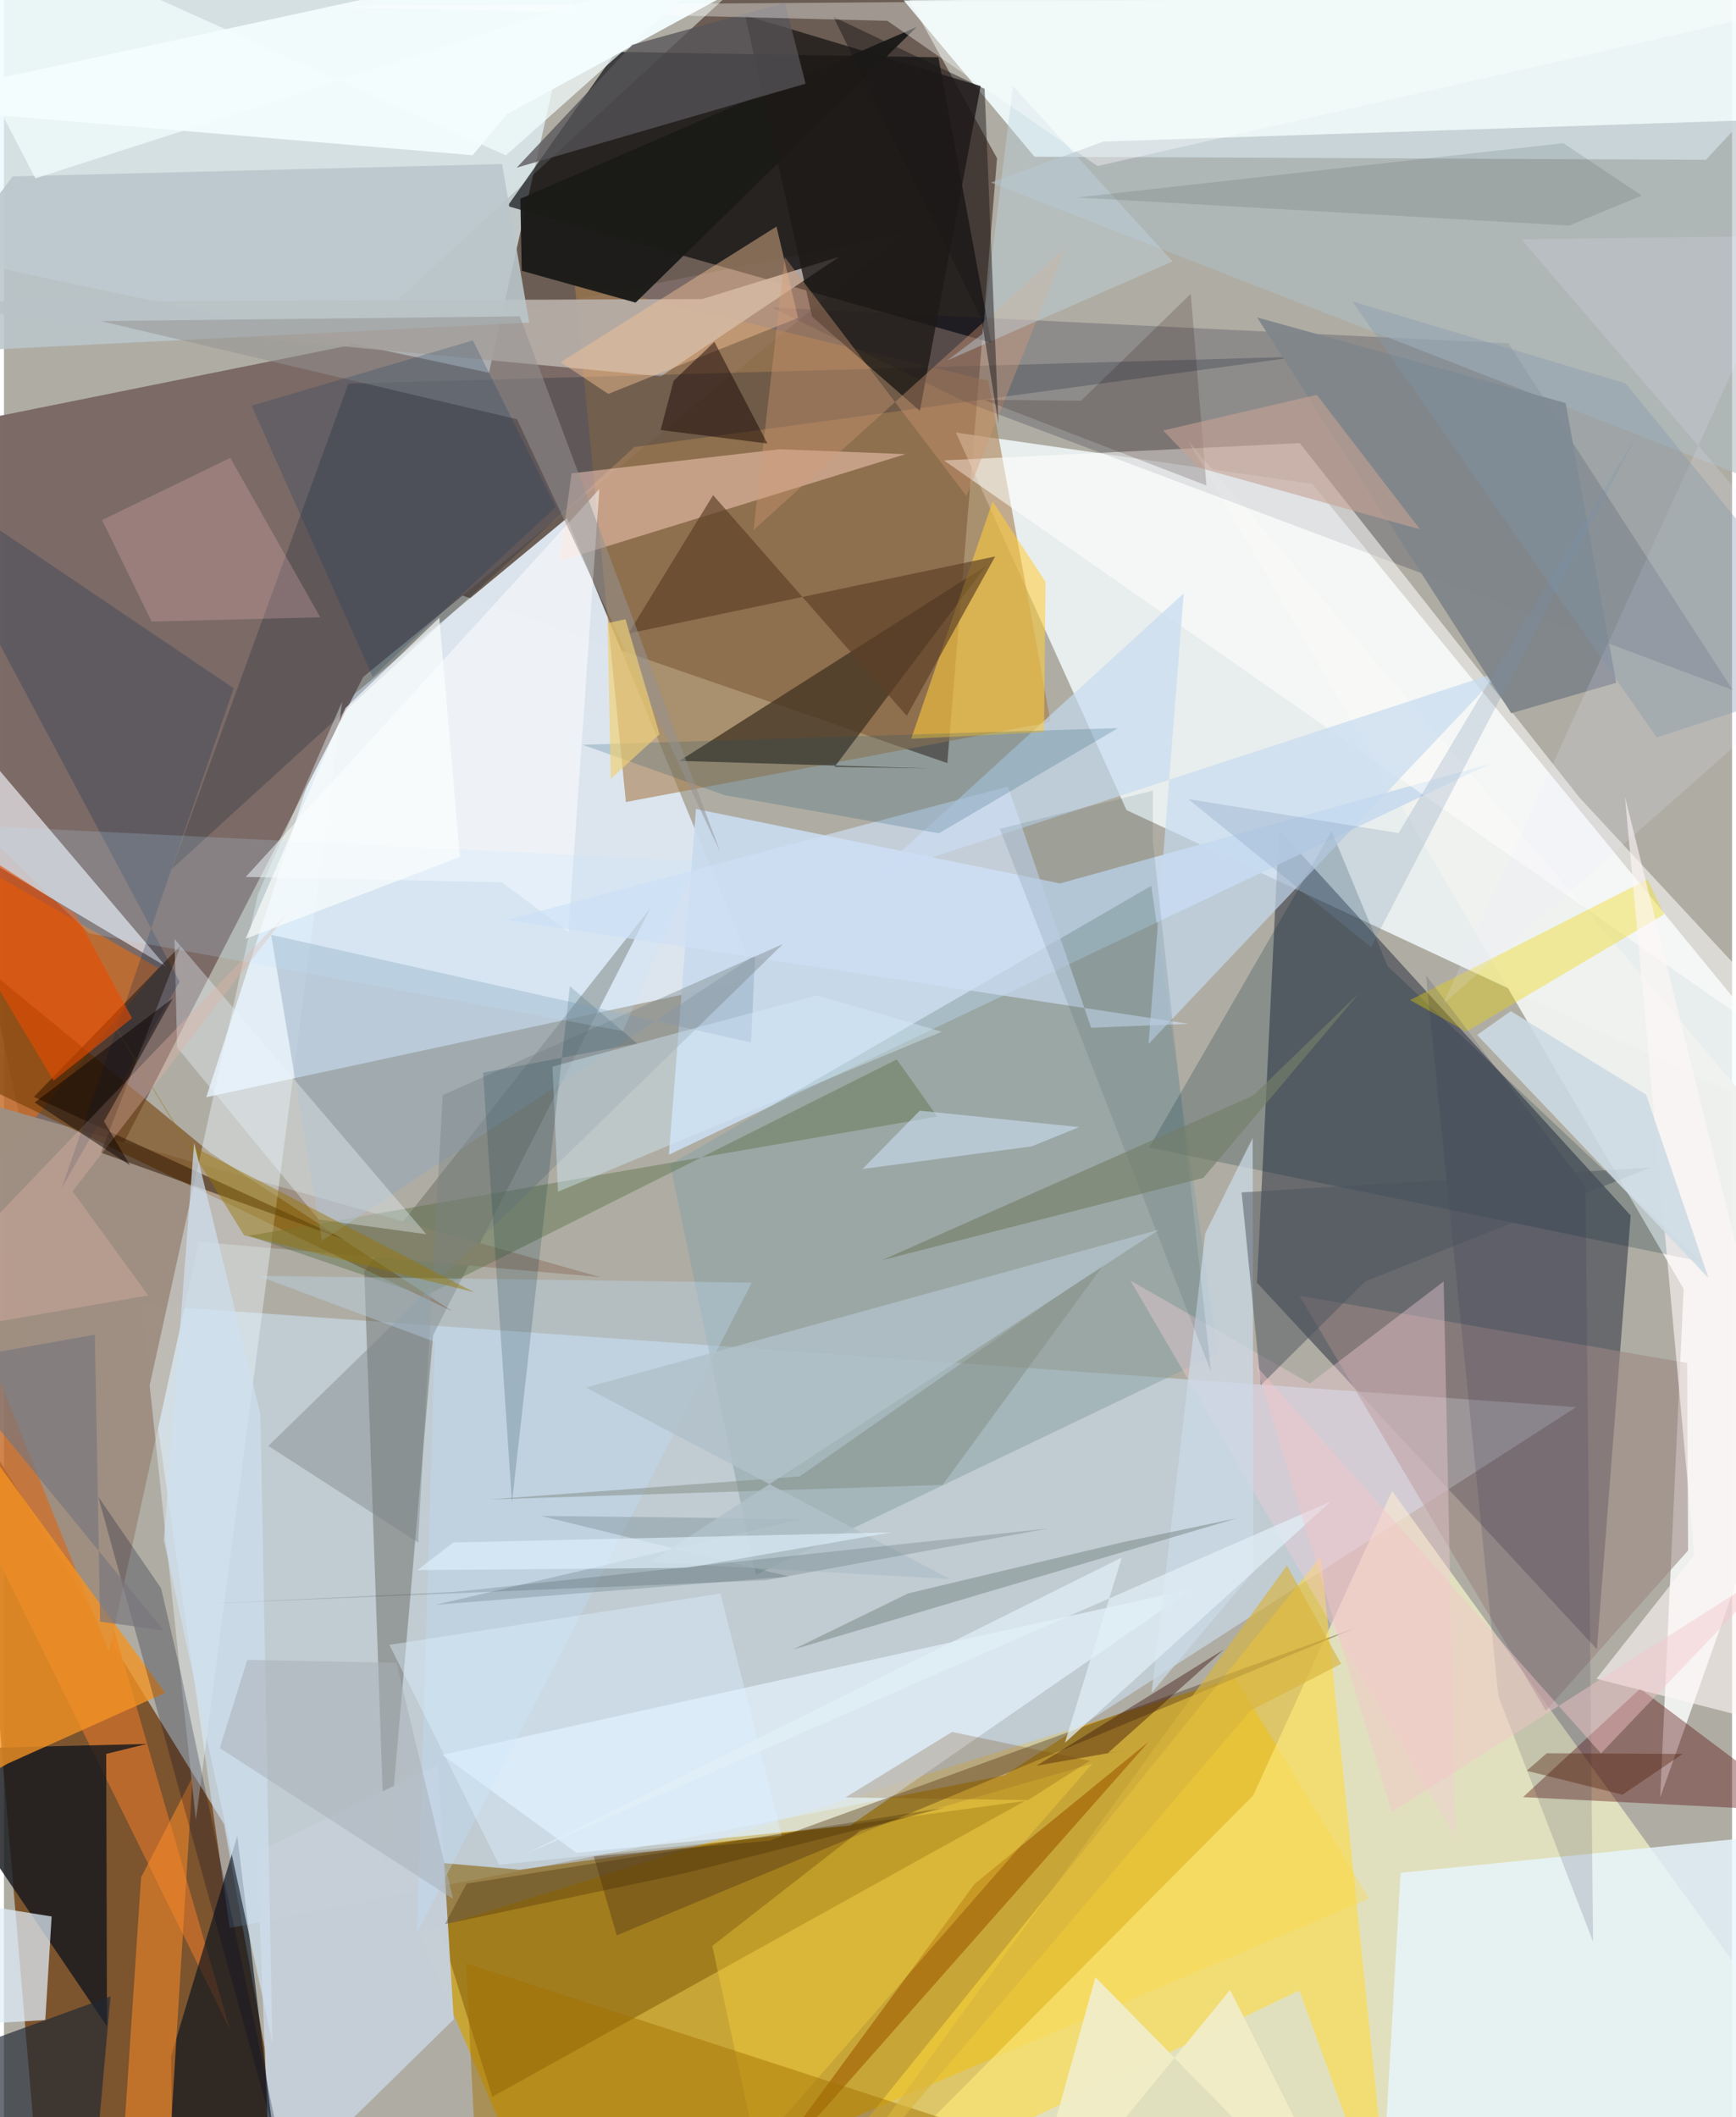 <svg xmlns="http://www.w3.org/2000/svg" width="228" height="278" viewBox="0 0 836 1024"><path fill="#afada3" d="M0 0h836v1024H0z"/><path fill="#59483d" fill-opacity=".788" d="M456.38 369.093L86.325 241.238 407.49-55.287l72.934 131.839z"/><path fill="#d3a209" fill-opacity=".698" d="M265.384 1086l-64.75-151.052 395.069-123.447 64.68 106.775z"/><path fill="#703f12" fill-opacity=".804" d="M-14.648 686.153l121.07 196.028L143.412 1086l-124.242-.897z"/><path fill="#f5fdff" fill-opacity=".808" d="M543.073 391.814L898 557.486l-265.052-323.45-172.412-24.81z"/><path fill="#dce5ee" fill-opacity=".984" d="M272.33 250.63l91.745 222.683L97.88 530.689l59.994-185.367z"/><path fill="#7b6a66" fill-opacity=".992" d="M173.818 327.394L24.196 618.402-62 213.226l497.773-100.358z"/><path fill="#000822" fill-opacity=".404" d="M616.818 401.317l170.15 186.601-16.362 209.752-164.435-177.288z"/><path fill="#f0fbfc" fill-opacity=".914" d="M498.52 75.789L435.278.2 898-3.03l-74.649 80.334z"/><path fill="#d0e8ff" fill-opacity=".514" d="M109.232 932.522l374.663-73.826L760.573 680.58 65.949 631.024z"/><path fill="#ffffcf" fill-opacity=".62" d="M898 1033.828l-485.168 27.348 191.502-192.742 67.21-147.285z"/><path fill="#e6f8ff" fill-opacity=".686" d="M-60.77 117.139l295.384 63.156L275.166-.877-20.708-12.893z"/><path fill="#020608" fill-opacity=".659" d="M477.644 165.748L243.625 99.676 296.118 25.1l155.934 2.626z"/><path fill="#eff1ee" fill-opacity=".976" d="M812.578 623.372L573.11 213.59 898 596.199l-96.771 273.189z"/><path fill="#c8daee" fill-opacity=".937" d="M510.906 427.293l207.9-57.82L321.68 558.489l13.108-167.21z"/><path fill="#a57c4b" fill-opacity=".592" d="M275.956 135.988l24.918 251.92 205.473-38.707-30.16-165.037z"/><path fill="#ffda3d" fill-opacity=".565" d="M671.393 1086l-34.25-333.235L368.242 1086l258.475-123.276z"/><path fill="#000027" fill-opacity=".188" d="M465.186 194.46L836.37 333.78 727.83 166.078 371.388 148.72z"/><path fill="#c76d2b" fill-opacity=".835" d="M109.319 981.566L-62 390.164l136.684 78.083L-62 634.482z"/><path fill="#89640f" fill-opacity=".612" d="M200.743 900.095l48.71 4.217L493.93 871.06l-257.677 143.058z"/><path fill="#e3f1fc" fill-opacity=".733" d="M575.02 768.454l-165.711 114.5-132.287 13.198-64.997-47.395z"/><path fill="#6a6a5e" fill-opacity=".478" d="M184.718 908.835l-10.415-294.072 138.45-175.58-105.157 206.613z"/><path fill="#e7f6ff" fill-opacity=".8" d="M675.676 905.827L898 883.427 860.983 1086l-193.164-43.07z"/><path fill="#c5ced7" fill-opacity=".992" d="M217.61 976.668l-7.633-123.172-87.498 42.251 6.466 167.826z"/><path fill="#16191e" fill-opacity=".824" d="M-40.865 846.18l109.976-2.694-19.639 4.806.368 131.757z"/><path fill="#ede9ee" fill-opacity=".706" d="M-55.348 310.013L78.347 467.42-62 383.845l24.677 42.021z"/><path fill="#b6aea7" fill-opacity=".925" d="M317.826 182.036l86.337-57.837-66.377 20.435L-62 146.184z"/><path fill="#9e8f82" fill-opacity=".992" d="M-62 518.667l350.637 99.057-194.32-17.134-43.532 198.45z"/><path fill="#f3fcfd" fill-opacity=".973" d="M243.232 55.273L458.79-62-62 50.751l288.729 24.315z"/><path fill="#453624" fill-opacity=".784" d="M401.841 370.902l45.895.748-120.975-3.634 148.403-94.367z"/><path fill="#000d1d" fill-opacity=".616" d="M80.803 994.563l32.095-106.58 17.378 144.278L82.05 1086z"/><path fill="#89a3a5" fill-opacity=".518" d="M363.733 761.676l-41.501-198.467 232.821-134.783 32.216 226.224z"/><path fill="#550506" fill-opacity=".373" d="M898 896.685V877.46l-163.096-8.26 56.652-52.43z"/><path fill="#f59323" fill-opacity=".78" d="M-62 627.06v261.81l63.916-35.92 76.07-34.179z"/><path fill="#0a1c32" fill-opacity=".235" d="M304.988 216.2L81.11 420.37l85.522-234.832L626.15 172.53z"/><path fill="#fdd1c0" fill-opacity=".498" d="M274.6 228.926l-5.87 42.402 167.433-51.682-60.989-2.354z"/><path fill="#713b00" fill-opacity=".561" d="M-50.246 433.79L99.856 557.534l117.17 76.756-227.981-109.397z"/><path fill="#edfaff" fill-opacity=".396" d="M163.56 339.514l-40.723 93.09-52.35 237.467 22.356 210.297z"/><path fill="#e0eefa" fill-opacity=".725" d="M23.065 926.926l-3.06 50.094L-62 981.962v-68.676z"/><path fill="#1a1917" fill-opacity=".957" d="M441.577 13.044L249.813 96.139l.68 34.825 55.075 15.398z"/><path fill="#fffffd" fill-opacity=".537" d="M898 531.996L454.715 222.684l172.161-8.363 135.286 171.417z"/><path fill="#9e8783" fill-opacity=".58" d="M745.92 827.35L626.745 626.73l187.543 32.485.457 90.69z"/><path fill="#002534" fill-opacity=".216" d="M642.314 402.087l27.018 65.184 151.53 142.887-266.878-55.128z"/><path fill="#bac6cb" fill-opacity=".882" d="M254.12 156.021l-13.14-76.703L4.284 85.317-62 171.89z"/><path fill="#c6daf0" fill-opacity=".678" d="M570.733 286.968l-149.955 136.92 303.763-99.35-170.819 180.397z"/><path fill="#fecc3c" fill-opacity=".557" d="M438.889 357.317l39.416-114.83 25.562 38.897-.707 72.758z"/><path fill="#1d1a17" fill-opacity=".796" d="M358.571 7.475l32.345 145.622 52.171 45.64L472.5 41.64z"/><path fill="#aebcc3" fill-opacity=".584" d="M477.48 88.297l54.465-19.83L898 56.394v195.924z"/><path fill="#eed702" fill-opacity=".361" d="M795.123 425.32l7.963 16.96-95.666 56.693-27.16-15.274z"/><path fill="#60734d" fill-opacity=".463" d="M431.93 512.412l19.567 27.619-333.15 57.696 85.212 29.1z"/><path fill="#2f1500" fill-opacity=".533" d="M165.111 599.632L46.902 557.505 85.66 457.087l-71.172 73.442z"/><path fill="#1f2632" fill-opacity=".659" d="M51.533 965.59l-5.66 63.15L-62 1086v-79.054z"/><path fill="#523816" fill-opacity=".408" d="M296.441 936.079l-11.085-38.175 84.93-7.615 284.248-103.194z"/><path fill="#f68a28" fill-opacity=".569" d="M91.251 859.472l-24.905 48.559L54.5 1086l23.122-6.288z"/><path fill="#81868a" fill-opacity=".984" d="M729.175 344.96l50.8-14.705-24.484-135.327-149.237-41.394z"/><path fill="#8fa8bf" fill-opacity=".447" d="M129.243 452.132l232.224 52.096 1.922-42.27-209.546 138.12z"/><path fill="#f5c197" fill-opacity=".455" d="M384.156 153.769l-10.422-44.186-104.478 65.611 23.111 15.328z"/><path fill="#f1ccd7" fill-opacity=".396" d="M702.284 888.89l-5.792-269.111-64.714 49.373-86.81-49.794z"/><path fill="#565458" fill-opacity=".765" d="M303.967 21.672l73.82-20.32 10.02 39.134-139.762 40.6z"/><path fill="#fff" fill-opacity=".51" d="M273.098 450.686l-32.218-23.941-123.906-2.604 171.067-187.594z"/><path fill="#e9f5fd" fill-opacity=".369" d="M152.229 589.82l-68.485-83.28-1.236-52.384 121.82 142.812z"/><path fill="#fff6f6" fill-opacity=".616" d="M770.4 811.956L898 844.572 784.2 385.369l33.498 366.681z"/><path fill="#a36509" fill-opacity=".698" d="M469.531 911.215l84.28-68.807-156.339 176.99-36.632 40.072z"/><path fill="#5c4026" fill-opacity=".663" d="M436.765 346.244l-93.7-106.758-40.965 66.915 177.418-37.262z"/><path fill="#cfdff5" fill-opacity=".655" d="M572.963 495.182l-47.004 1.908-40.25-116.67-242.36 64.484z"/><path fill="#f0ecc6" fill-opacity=".98" d="M593.154 962.471L491.96 1086l36.066-129.687L655.15 1086z"/><path fill="#cbdbe7" fill-opacity=".714" d="M604.462 760.193l-.374-209.766-22.916 46.06-25.987 222.33z"/><path fill="#d49a77" fill-opacity=".384" d="M362.605 256.378l15.14-132.008 87.891 115.523 47.914-119.998z"/><path fill="#fed940" fill-opacity=".337" d="M342.676 941.19l71.42-55.673 112.465-32.504-162.625 186.233z"/><path fill="#27294f" fill-opacity=".157" d="M687.935 471.639l77.171 102.23 3.67 365.31-45.864-118.959z"/><path fill="#00274c" fill-opacity=".227" d="M27.93 574.692l83.182-241.8-159.058-107.446L84.956 474.8z"/><path fill="#a27102" fill-opacity=".475" d="M229.003 1058.163l73.2 14.269 169.288-42.203-247.987-80.687z"/><path fill="#fec4c8" fill-opacity=".231" d="M71.44 300.648l-23.98-49.115 62.05-30.083 43.518 77.117z"/><path fill="#798385" fill-opacity=".408" d="M376.922 456.554L127.913 699.343l72.452 46.738 11.863-216.402z"/><path fill="#c2e0fe" fill-opacity=".318" d="M361.798 620.345L122.996 617.1l85.411 31.895-8.588 285.752z"/><path fill="#4c545d" fill-opacity=".494" d="M658.507 619.796l138.128-55.128-197.887 12.052 9.312 93.225z"/><path fill="#d4ecfb" fill-opacity=".412" d="M393.33 481.373l-127.985 34.473 2.687 60.537 185.564-77.38z"/><path fill="#000728" fill-opacity=".247" d="M138.004 1058.471L45.619 723.92l30.383 44.23 9.263 39.697z"/><path fill="#ea4c00" fill-opacity=".6" d="M34.571 442.034l27.402 50.411-37.97 30.228-84.82-142.156z"/><path fill="#160400" fill-opacity=".471" d="M317.684 207.978l6.273-23.79 19.726-18.837 25.665 49.175z"/><path fill="#185170" fill-opacity=".204" d="M279.89 360.22l259.046-8.056-86.65 50.87-103.605-18.415z"/><path fill="#838e86" fill-opacity=".51" d="M384.908 714.116l147.718-103.312-78.536 107.384-219.557 7.054z"/><path fill="#cddae3" fill-opacity=".878" d="M824.595 618.117L712.667 500.558l16.298-11.504 65.451 40.337z"/><path fill="#977705" fill-opacity=".459" d="M227.415 624.99L87.872 552.677l-50.48-82.726 78.765 127.504z"/><path fill="#72878f" fill-opacity=".365" d="M208.77 776.193l177.02-41.518-126.11-1.492 120.148 29.322z"/><path fill="#360e07" fill-opacity=".408" d="M534.09 847.856l56.195-50.145-90.715 56.287 42.483-7.425z"/><path fill="#032d3e" fill-opacity=".184" d="M245.76 726.74l-14-207.91 74.532-14.143-32.509-27.663z"/><path fill="#cedeee" fill-opacity=".718" d="M124.098 684.155L91.988 552.76 77.387 744.815l52.447 243.074z"/><path fill="#210200" fill-opacity=".173" d="M521.033 193.862l-47.061-.52 107.75 41.47-7.568-92.713z"/><path fill="#21454a" fill-opacity=".122" d="M555.789 406.854L583.98 663.57 481.754 400.863l74.085-18.486z"/><path fill="#def0ff" fill-opacity=".412" d="M376.187 887.759l-29.53-117.042-160.187 24.83 53.036 106.41z"/><path fill="#949393" fill-opacity=".525" d="M46.723 155.284l201.454 47.484 98.4 209.466-97.013-259.225z"/><path fill="#b0c1c9" fill-opacity=".804" d="M312.4 755.639l145.154 8.042-176.042-92.57 277.295-76.353z"/><path fill="#778685" fill-opacity=".494" d="M437.486 770.654l-55.744 27.186 214.849-63.552-55.279 11.605z"/><path fill="#e0f0fe" fill-opacity=".631" d="M217.417 746.032l-17.432 13.382 130.325-1.08 99.051-17.177z"/><path fill="#d2e6ff" fill-opacity=".518" d="M497.156 554.463l22.998-9.314-77.12-7.948-27.682 28.202z"/><path fill="#e0b2a5" fill-opacity=".373" d="M-62 649.434l131.801-22.883-36.613-50.353 105.616-136.59z"/><path fill="#bfd7e1" fill-opacity=".412" d="M473.316 161.533l-16.895 12.773 108.9-47.887-77.192-84.815z"/><path fill="#1b181a" fill-opacity=".482" d="M401.254 8.131l73.16 34.86 6.73 162.03-8.23-50.81z"/><path fill="#eee8ff" fill-opacity=".169" d="M866.105 113.98L696.248 485.587 898 307.035l-163.848-191.24z"/><path fill="#e1eef7" fill-opacity=".737" d="M642.027 726.131l-128.78 116.815 27.529-89.63-288.008 143.19z"/><path fill="#743f07" fill-opacity=".227" d="M525.298 851.633l-66.619-13.964-51.59 31.68 88.247 1.3z"/><path fill="#fff" fill-opacity=".357" d="M892.998-2.31L152.16 3.09l275.194 6.992 101.643 70.225z"/><path fill="#11385b" fill-opacity=".22" d="M178.339 327.37l88.609-82.103-40.114-80.62L119.87 196.24z"/><path fill="#bae5ff" fill-opacity=".188" d="M41.13 451.448l258.349 47.254 35.774-82.243-347.94-17.085z"/><path fill="#d8b43d" fill-opacity=".643" d="M620.677 757.191L382.314 1086 603.01 827.402l43.86-22.664z"/><path fill="#f3fdfe" fill-opacity=".702" d="M352.462-22.553L242.837 75.195-62-62 15.22 86.29z"/><path fill="#efd076" fill-opacity=".675" d="M300.656 299.503l16.497 55.607-23.549 21.546-1.62-75.251z"/><path fill="#1a3929" fill-opacity=".122" d="M754.406 69.241l37.924 25.363-35.183 14.51-238.052-13.578z"/><path fill="#1c2c31" fill-opacity=".161" d="M96.873 775.718l121.625-5.831 286.748-30.61-136.754 25.033z"/><path fill="#c5a295" fill-opacity=".592" d="M578.113 226.186l106.918 29.82-49.934-65.044-74.298 17.263z"/><path fill="#f3c5ca" fill-opacity=".443" d="M859.884 756.514L671.427 876.428 605.83 660.656l166.751 187.398z"/><path fill="#070000" fill-opacity=".463" d="M48.418 542.382l12.577 21.248-46.172-30.41 66.882-50.397z"/><path fill="#757f6a" fill-opacity=".647" d="M580.192 569.73l75.294-89.321-51.225 49.499-179.496 79.596z"/><path fill="#738fb1" fill-opacity=".239" d="M790.912 208.621L661.339 458.108l-88.476-71.639 101.804 16.484z"/><path fill="#fcfefd" fill-opacity=".659" d="M220.569 414.482l-103.724 39.584 48.308-111.573 45.468-43.725z"/><path fill="#3e2600" fill-opacity=".302" d="M213.32 930.662l10.506-19.61 231.18-36.726-125.35 31.62z"/><path fill="#aab1b9" fill-opacity=".533" d="M217.271 918.446l-112.86-72.94 13.27-42.688 72.231 1.445z"/><path fill="#4e1f09" fill-opacity=".384" d="M746.343 848l65.743.302-29.105 19.73-46.323-11.564z"/><path fill="#78757d" fill-opacity=".675" d="M-29.062 658.538L77.349 788.583l-30.828-4.268-2.555-138.756z"/><path fill="#8198ab" fill-opacity=".345" d="M898 324.498l-98.461 32.186-147.213-210.899 132.19 39.643z"/></svg>